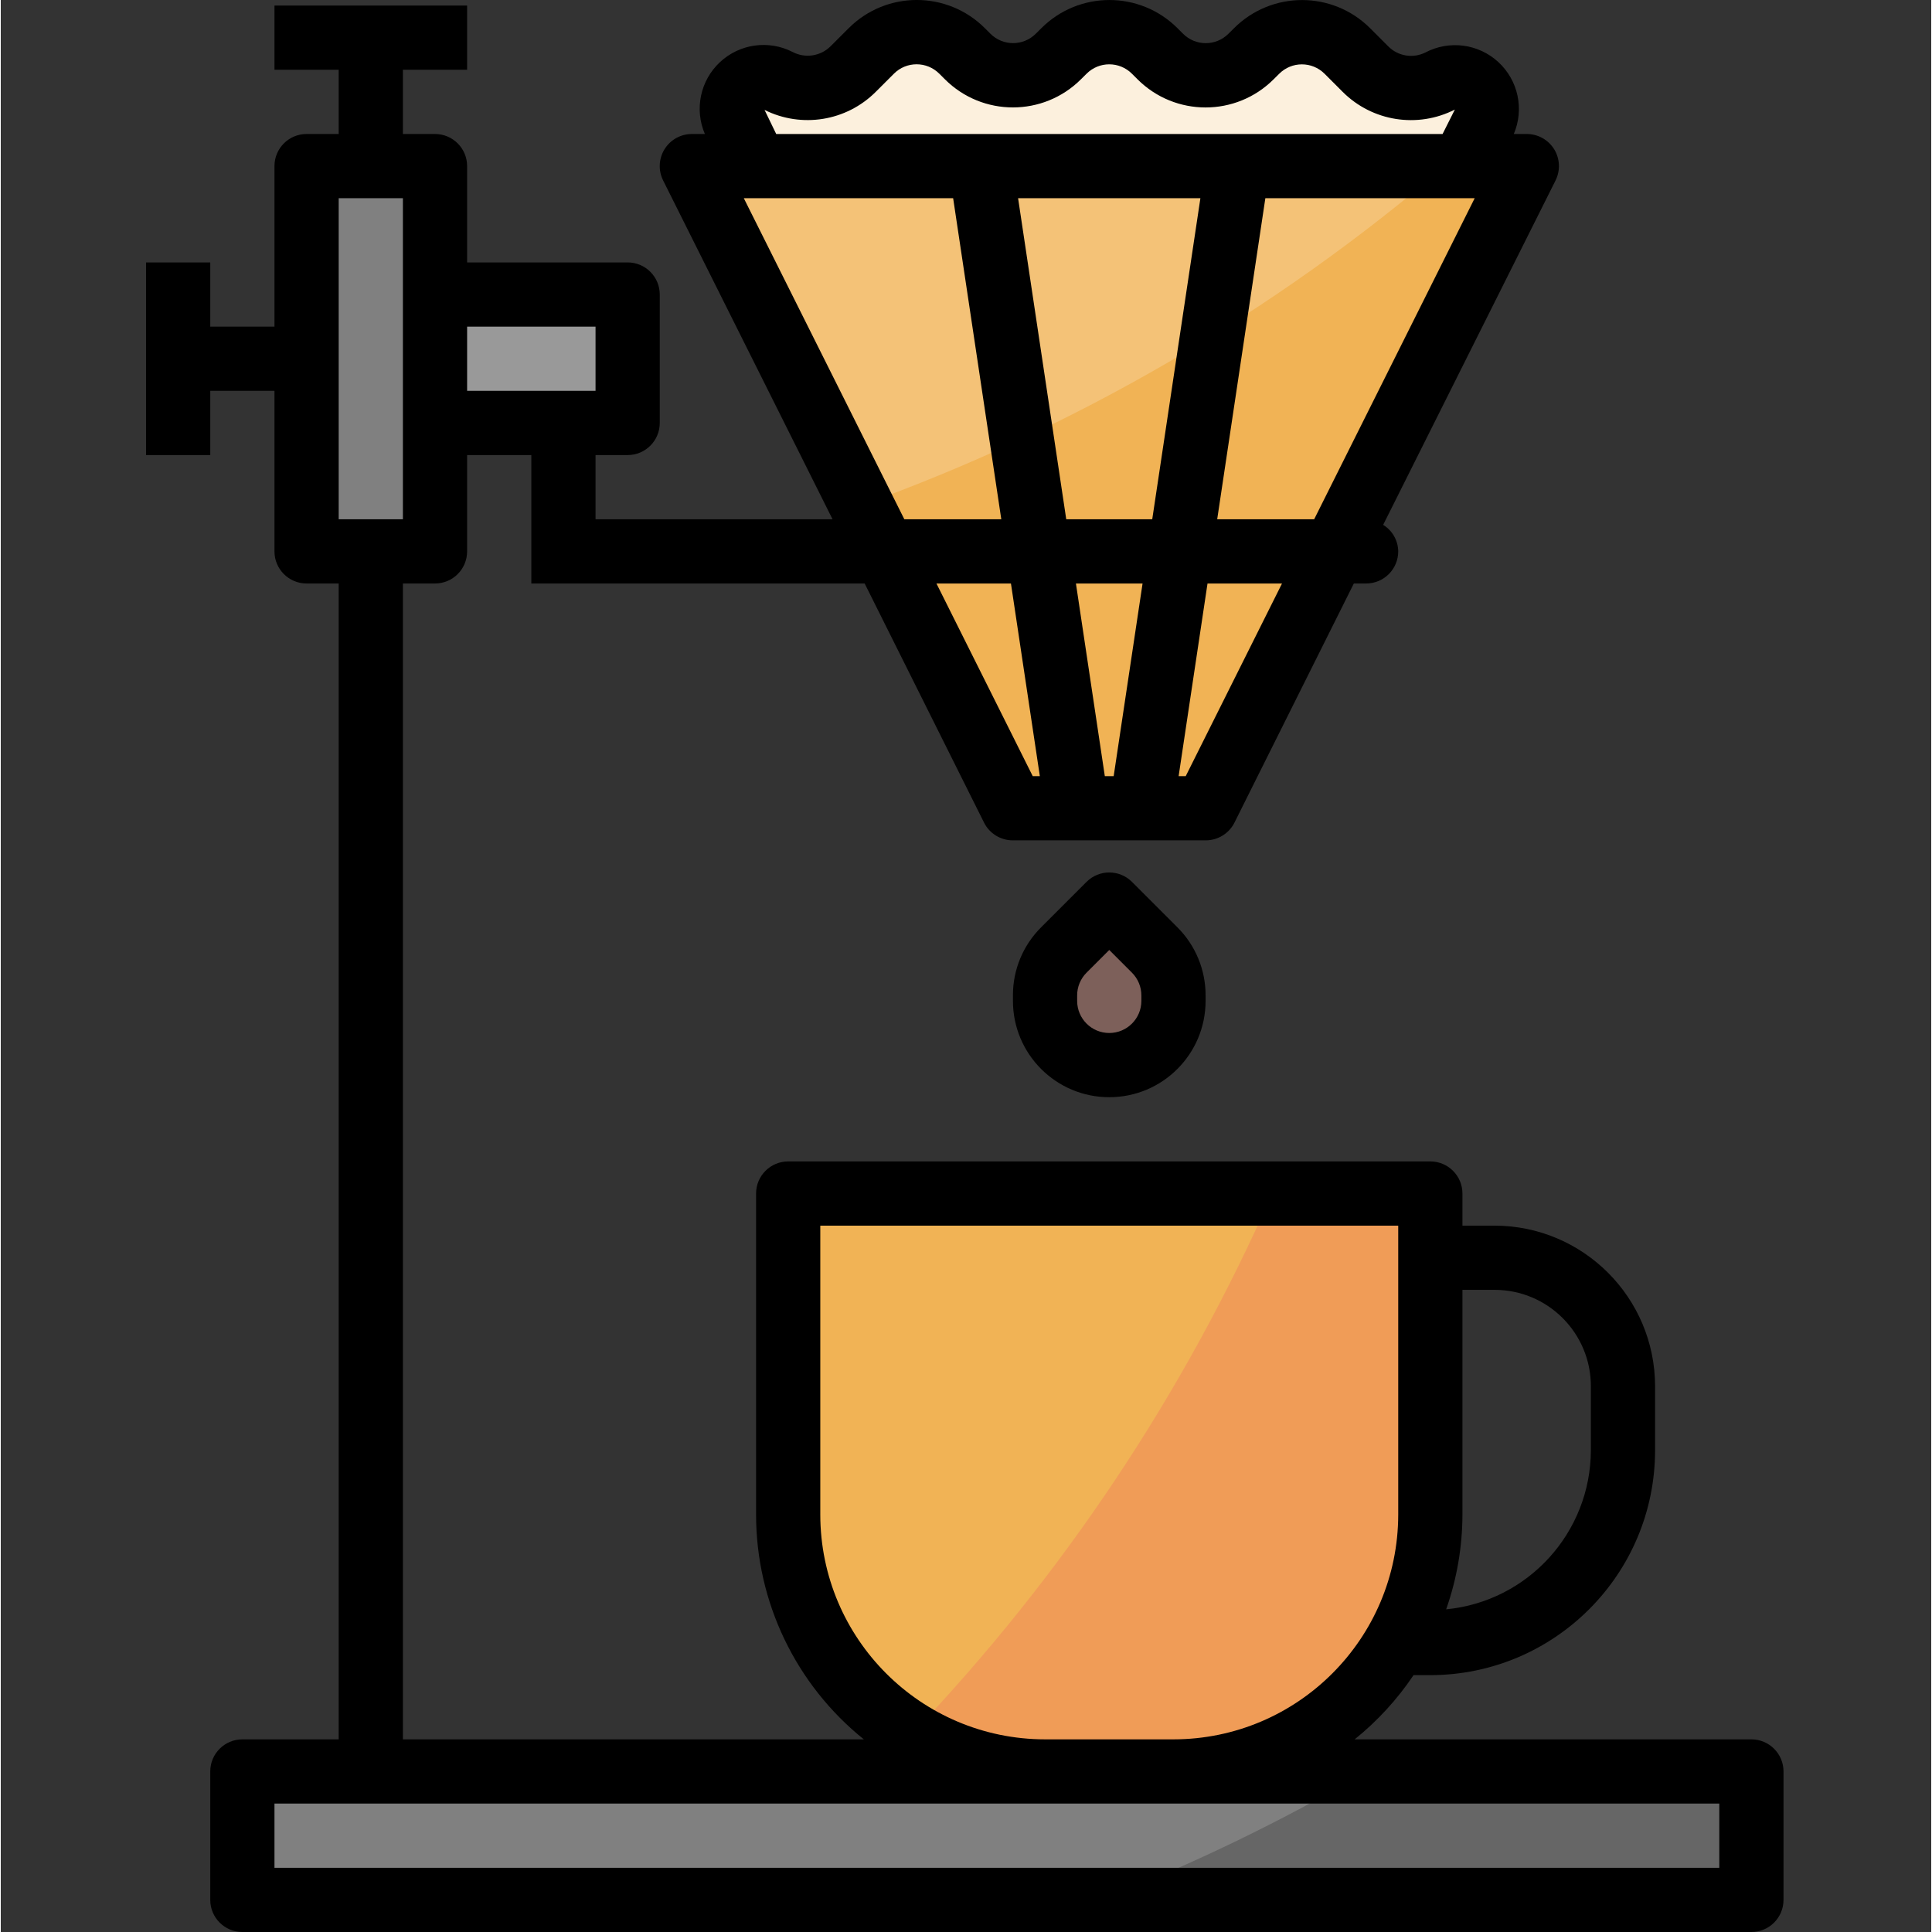 <svg height="481pt" viewBox="-36 0 481 481.387" width="481pt" xmlns="http://www.w3.org/2000/svg"><rect x="-36" y="0" width="481" height="481.387" fill="#333333" stroke="none"/><path d="m136.195 41.387h208l-80 160h-48zm0 0" fill="#f4c277"/><path d="m178.441 125.891 37.754 75.496h48l80-160h-20.387c-42.949 36.727-92.199 65.355-145.367 84.504zm0 0" fill="#f1b355"/><path d="m160.195 297.387h160v80c0 35.348-28.656 64-64 64h-32c-35.348 0-64-28.652-64-64zm0 0" fill="#f1b355"/><path d="m228.883 236.699 11.312-11.312 11.309 11.312c3.004 3 4.688 7.07 4.691 11.312v1.375c0 8.836-7.164 16-16 16-8.84 0-16-7.164-16-16v-1.375c0-4.242 1.684-8.312 4.688-11.312zm0 0" fill="#7d605a"/><path d="m152.195 41.387-5.266-10.535c-1.535-3.078-.93-6.793 1.504-9.227 2.43-2.43 6.145-3.035 9.223-1.504l.227.105c6.156 3.078 13.594 1.875 18.461-2.992l4.539-4.535c6.246-6.246 16.375-6.246 22.621 0l1.379 1.375c6.246 6.246 16.375 6.246 22.621 0l1.379-1.375c6.246-6.246 16.375-6.246 22.621 0l1.379 1.375c6.246 6.246 16.375 6.246 22.621 0l1.379-1.375c6.246-6.246 16.375-6.246 22.621 0l4.539 4.535c4.867 4.867 12.305 6.07 18.461 2.992l.227-.105c3.078-1.531 6.793-.926 9.223 1.504 2.434 2.434 3.039 6.148 1.504 9.227l-5.262 10.535zm0 0" fill="#fcf0dd"/><path d="m56.195 73.387h64v32h-64zm0 0" fill="#999"/><path d="m40.195 41.387h32v96h-32zm0 0" fill="#808080"/><path d="m191.008 432.035c9.992 6.113 21.473 9.348 33.188 9.352h32c35.344 0 64-28.652 64-64v-80h-39.418c-21.887 49.75-52.262 95.312-89.77 134.648zm0 0" fill="#f09c57"/><path d="m24.195 441.387h376v32h-376zm0 0" fill="#808080"/><path d="m238.242 473.387h161.953v-32h-95.859c-21.152 12.391-43.254 23.09-66.094 32zm0 0" fill="#666"/><path d="m400.195 433.387h-98.852c5.668-4.566 10.613-9.961 14.672-16h4.18c30.91-.035 55.961-25.086 56-56v-16c-.027-22.082-17.922-39.973-40-40h-8v-8c0-4.418-3.582-8-8-8h-160c-4.422 0-8 3.582-8 8v80c.004 21.77 9.875 42.363 26.848 56h-114.848v-288h8c4.418 0 8-3.582 8-8v-24h16v32h83.055l29.742 59.574c1.363 2.727 4.156 4.441 7.203 4.426h48c3.043.016 5.836-1.699 7.199-4.426l29.742-59.574h3.059c4.418 0 8-3.582 8-8-.035-2.699-1.449-5.195-3.754-6.609l42.953-85.816c1.242-2.484 1.105-5.438-.363-7.801-1.469-2.359-4.059-3.789-6.836-3.773h-3.203c2.637-6.188 1.094-13.363-3.852-17.922-4.941-4.559-12.219-5.516-18.172-2.391-3.082 1.543-6.805.938-9.238-1.504l-4.527-4.527c-9.375-9.371-24.566-9.371-33.938 0l-1.375 1.367c-3.125 3.125-8.188 3.125-11.312 0l-1.375-1.375c-9.375-9.371-24.566-9.371-33.938 0l-1.375 1.367c-3.125 3.125-8.188 3.125-11.312 0l-1.375-1.375c-9.375-9.371-24.566-9.371-33.938 0l-4.535 4.527c-2.508 2.477-6.332 3.039-9.449 1.391-5.969-3.047-13.207-2.027-18.102 2.551-4.891 4.578-6.391 11.734-3.746 17.891h-3.238c-2.773 0-5.352 1.434-6.809 3.793-1.461 2.355-1.594 5.301-.352 7.781l42.215 84.426h-59.055v-16h8c4.418 0 8-3.582 8-8v-32c0-4.418-3.582-8-8-8h-40v-24c0-4.418-3.582-8-8-8h-8v-16h16v-16h-48v16h16v16h-8c-4.422 0-8 3.582-8 8v40h-16v-16h-16v48h16v-16h16v40c0 4.418 3.578 8 8 8h8v288h-24c-4.422 0-8 3.582-8 8v32c0 4.418 3.578 8 8 8h376c4.418 0 8-3.582 8-8v-32c0-4.418-3.582-8-8-8zm-203.059-288h18.562l7.199 48h-1.77zm51.359 0-7.199 48h-2.207l-7.199-48zm-19.016-16-12-80h45.426l-12 80zm29.77 64h-1.77l7.199-48h18.562zm32-64h-24.16l12-80h52.16zm-136.945-102c9.242 4.621 20.398 2.809 27.703-4.496l4.531-4.527c3.121-3.125 8.188-3.125 11.309 0l1.379 1.375c9.371 9.371 24.562 9.371 33.934 0l1.379-1.367c3.121-3.125 8.188-3.125 11.309 0l1.379 1.375c9.371 9.371 24.562 9.371 33.934 0l1.379-1.367c3.121-3.125 8.188-3.125 11.309 0l4.531 4.535c7.379 7.352 18.648 9.121 27.926 4.387l-3.055 6.086h-166.039zm-5.168 22h52.16l12 80h-24.16zm-36.941 32v16h-32v-16zm-64 0v-32h16v80h-16zm288 240c13.254 0 24 10.746 24 24v16c-.066 20.5-15.652 37.621-36.059 39.602 2.672-7.586 4.043-15.562 4.059-23.602v-56zm-168 56v-72h144v72c-.039 30.914-25.09 55.965-56 56h-32c-30.914-.035-55.965-25.086-56-56zm224 88h-360v-16h360zm0 0"/><path d="m234.539 219.73-11.312 11.312c-4.52 4.492-7.055 10.605-7.031 16.977v1.367c0 13.254 10.742 24 24 24 13.254 0 24-10.746 24-24v-1.367c.016-6.371-2.52-12.484-7.035-16.977l-11.312-11.312c-3.121-3.121-8.188-3.121-11.309 0zm13.656 29.656c0 4.418-3.582 8-8 8-4.422 0-8-3.582-8-8v-1.367c-.004-2.125.84-4.164 2.344-5.664l5.656-5.656 5.652 5.656c1.504 1.5 2.348 3.539 2.348 5.664zm0 0"/></svg>